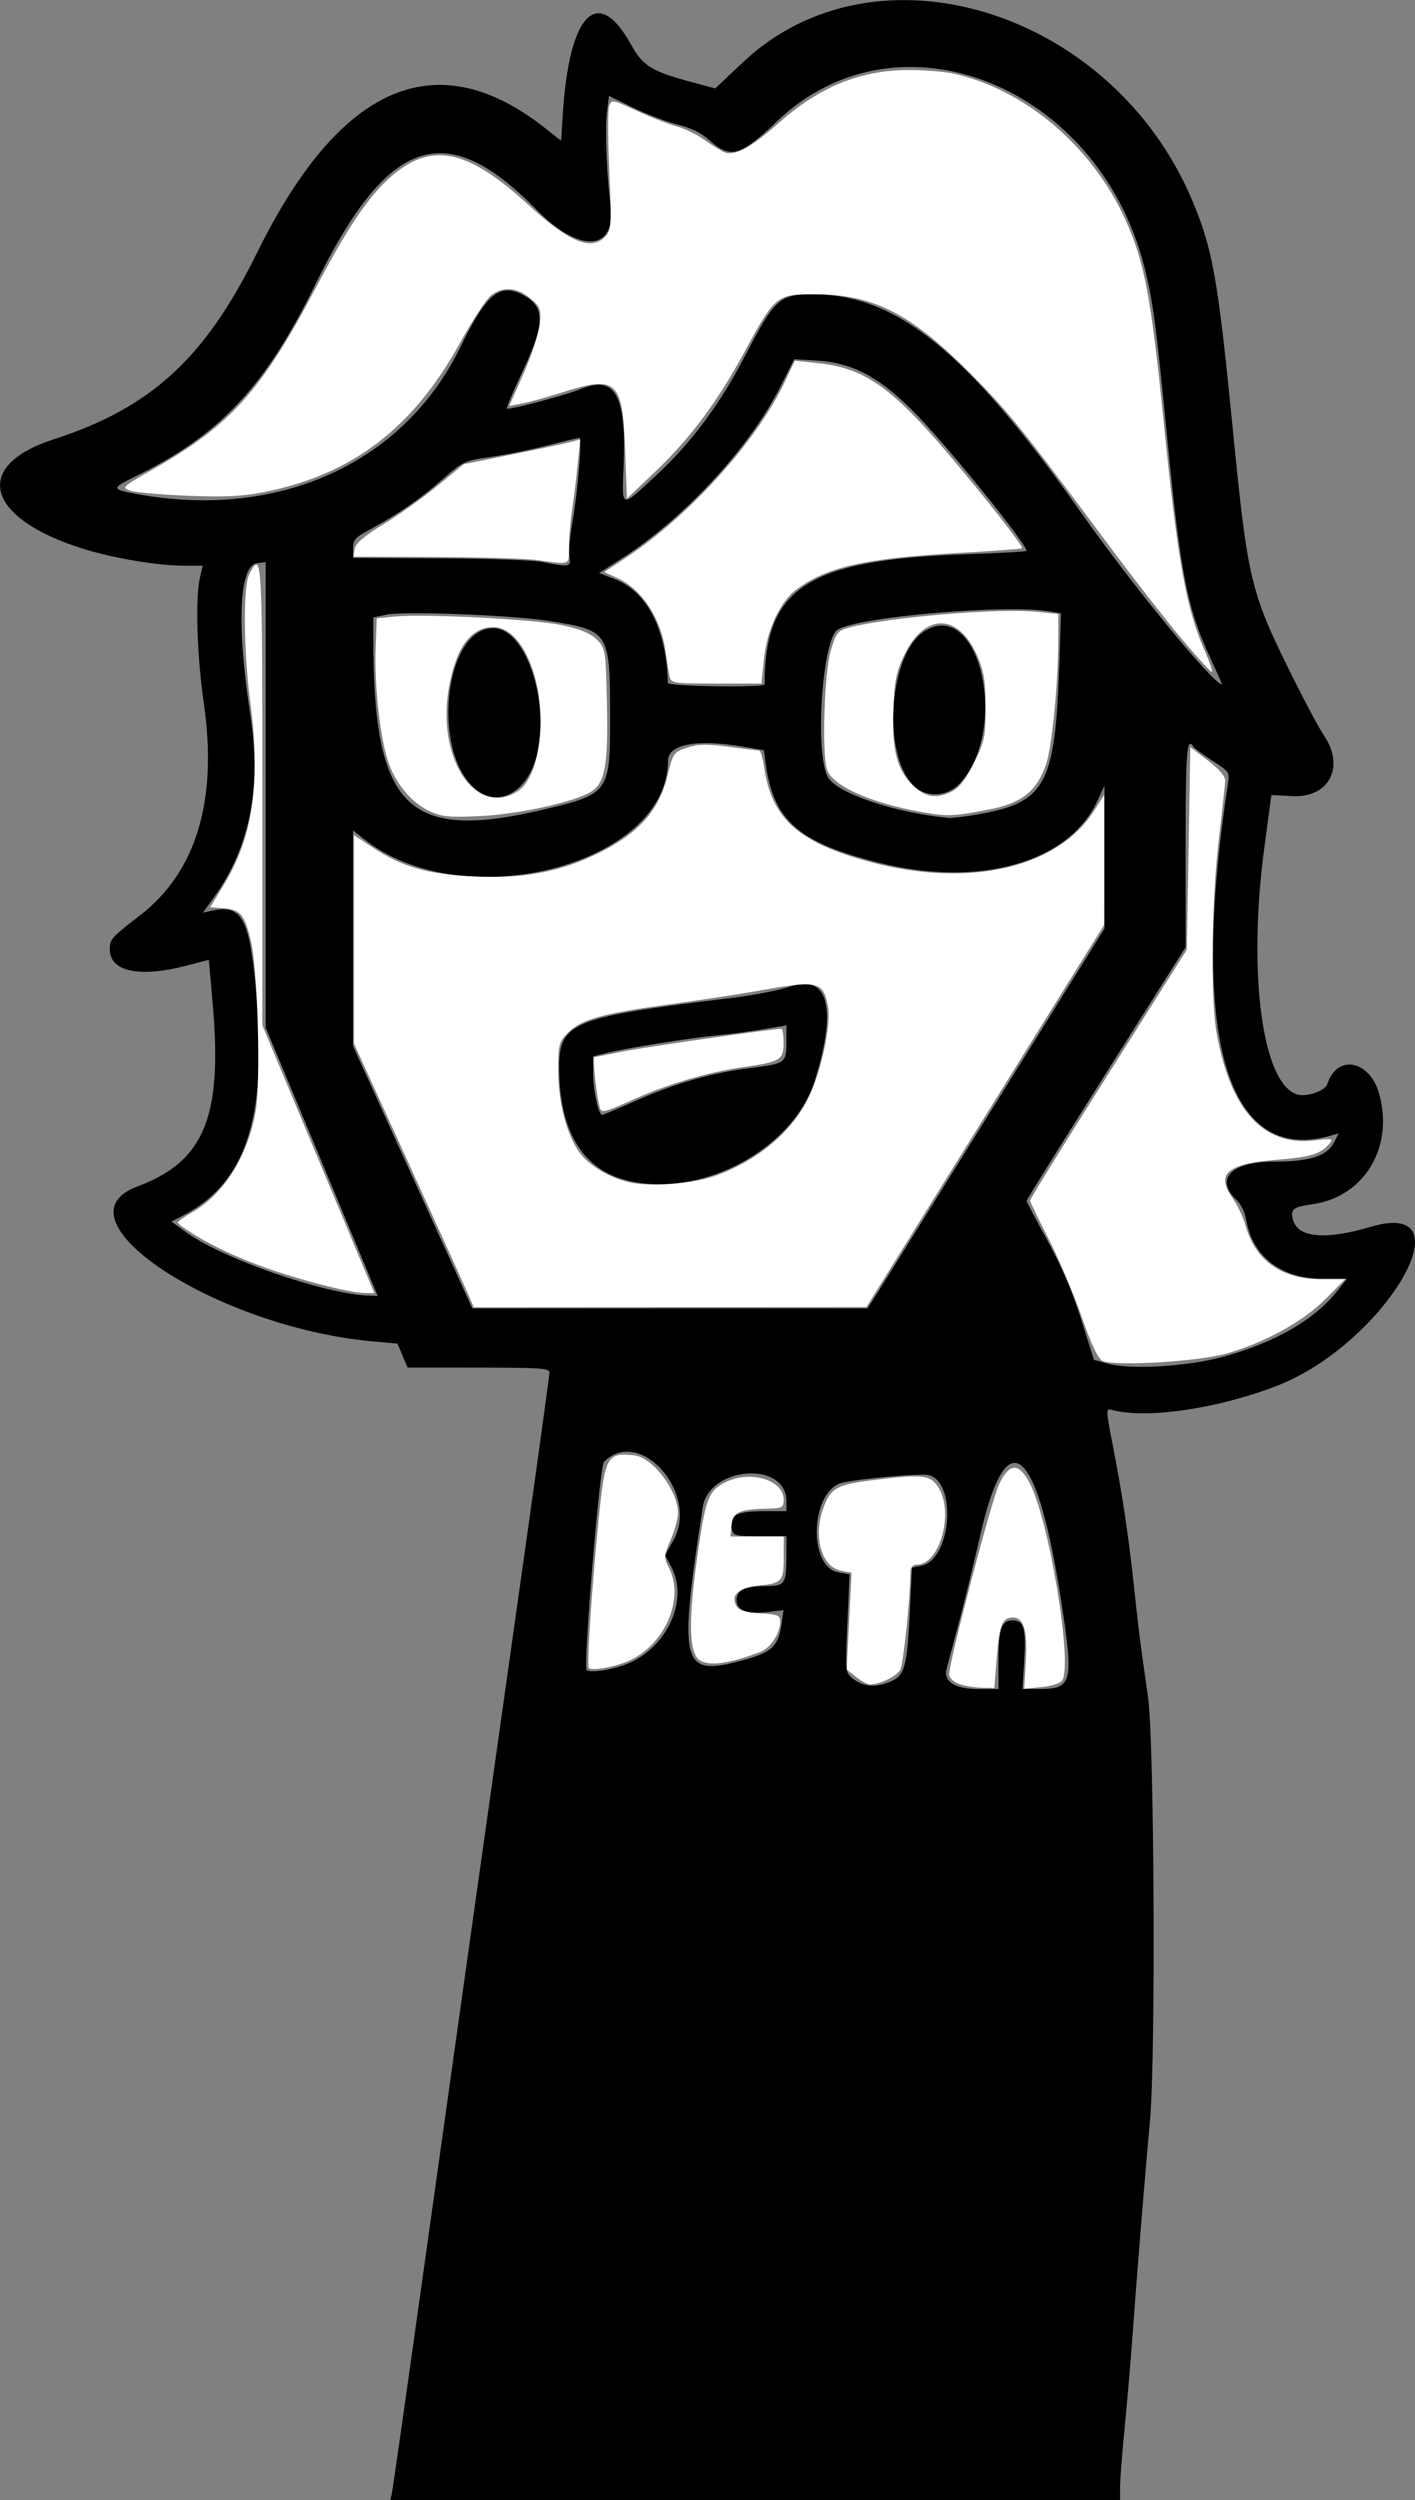 <?xml version="1.0" encoding="UTF-8"?>
<svg width="67.959" height="120" version="1.1" viewBox="0 0 67.959 120" xmlns="http://www.w3.org/2000/svg" xmlns:cc="http://creativecommons.org/ns#" xmlns:dc="http://purl.org/dc/elements/1.1/" xmlns:rdf="http://www.w3.org/1999/02/22-rdf-syntax-ns#">
 <rect x="0" y="0" width="67.959" height="120" fill="#808080" stroke="none"/>
 <g transform="translate(-109.81 -49.742)">
  <path d="m128.63 169.41c0.041-0.185 0.584-3.976 1.206-8.424 1.37-9.793 3.726-26.52 5.245-37.246 0.615-4.34 1.118-7.997 1.118-8.125 0-0.204-0.425-0.233-3.407-0.234l-3.407-2e-3 -0.241-0.575-0.241-0.575-1.181-0.106c-7.503-0.672-15.454-5.886-11.327-7.429 3.238-1.21 4.112-3.337 3.627-8.817l-0.183-2.07-1.057 0.278c-2.271 0.596-3.698 0.294-3.698-0.782 0-0.484 0.071-0.563 1.445-1.623 2.717-2.096 3.746-5.526 3.066-10.216-0.327-2.256-0.41-5.019-0.18-6.009l0.13-0.562-0.92-5.99e-4c-1.255-7.49e-4 -3.419-0.368-4.869-0.826-4.643-1.467-5.297-3.971-1.368-5.239 4.672-1.508 7.274-3.893 9.764-8.948 3.988-8.1 8.63-10.104 13.849-5.979l0.759 0.6 0.082-1.298c0.306-4.848 1.682-6.223 3.292-3.292 0.544 0.99 0.988 1.262 2.884 1.77l1.142 0.306 1.342-1.264c6.38-6.006 17.747-2.489 21.585 6.678 0.965 2.305 1.216 3.718 1.912 10.752 0.749 7.573 0.846 7.971 2.96 12.218 0.571 1.146 1.216 2.346 1.435 2.667 1.028 1.509 0.251 3.007-1.512 2.915l-1.011-0.053-0.341 2.546c-0.804 6.007-0.095 11.315 1.578 11.825 0.453 0.138 1.348-0.17 1.452-0.5 0.463-1.458 2.047-1.147 2.494 0.489 0.704 2.575-0.74 4.94-3.222 5.281-0.898 0.123-1.05 0.241-0.93 0.722 0.222 0.885 1.535 1.012 3.738 0.362 4.824-1.424 0.643 5.647-4.516 7.636-2.903 1.119-6.342 1.607-7.983 1.133-0.211-0.061-0.2 0.128 0.094 1.619 0.466 2.367 0.786 4.49 1.042 6.929 0.121 1.153 0.288 2.568 0.37 3.145 0.083 0.577 0.218 1.525 0.3 2.107 0.301 2.132 0.373 17.205 0.097 20.283-0.293 3.269-0.619 7.281-0.845 10.409-0.089 1.236-0.26 3.224-0.379 4.418-0.119 1.194-0.216 2.458-0.216 2.808l2.2e-4 0.636h-35.051zm29.135-39.96c0-1.525 0.143-1.937 0.672-1.937 0.546 0 0.657 0.372 0.565 1.903l-0.083 1.391h0.778c1.591 0 1.674-0.29 1.124-3.938-1.179-7.819-2.654-9.087-3.944-3.393-0.326 1.437-0.804 3.388-1.063 4.336s-0.506 1.867-0.548 2.045c-0.142 0.601 0.42 0.951 1.526 0.951h0.973zm-5.178 0.998c0.671-0.281 0.795-0.727 0.92-3.339l0.102-2.126 0.468-0.099c1.419-0.3 1.708-3.999 0.339-4.343-0.364-0.091-3.108 0.147-4.126 0.358-1.533 0.318-1.723 4.024-0.221 4.306l0.544 0.102-0.106 2.341c-0.098 2.161-0.085 2.36 0.169 2.581 0.538 0.47 1.144 0.539 1.911 0.219zm-12.39-0.964c1.789-0.912 2.655-3.042 1.849-4.546l-0.295-0.55 0.402-0.72c1.258-2.251-1.612-5.488-3.337-3.764-0.207 0.207-1.009 9.887-0.828 9.999 0.263 0.163 1.545-0.081 2.209-0.42zm5.349-0.073c1.342-0.368 1.648-0.662 1.802-1.732l0.095-0.658-0.761 0.09c-0.991 0.117-1.496-0.072-1.496-0.562 0-0.491 0.391-0.683 1.395-0.683 0.943 0 0.995-0.08 0.999-1.535l2e-3 -0.861h-1.27c-1.25 0-1.272-6e-3 -1.37-0.398-0.15-0.597 0.243-0.8 1.546-0.8h1.095l-2e-3 -0.487c-9e-3 -1.946-3.717-1.67-4.02 0.298-1.181 7.672-1.049 8.16 1.986 7.327zm23.003-14.547c2.528-0.697 4.397-1.779 5.513-3.191l0.442-0.559h-1.218c-1.944 0-3.328-1.077-3.622-2.82-0.061-0.362-0.255-0.764-0.46-0.955-1.069-0.992-0.267-1.842 1.738-1.842 1.767 0 2.593-0.259 2.935-0.922l0.225-0.435-0.418 0.117c-4.964 1.386-6.753-4.793-4.897-16.913 0.083-0.54 0.062-0.571-0.741-1.084-0.454-0.291-0.868-0.597-0.92-0.68-0.317-0.513-0.375 0.223-0.375 4.736v4.888l-3.819 6.044c-2.1 3.324-3.819 6.082-3.819 6.128 0 0.046 0.451 0.904 1.002 1.906 0.688 1.252 1.195 2.432 1.618 3.773l0.616 1.952 0.666 0.185c1.083 0.301 3.844 0.136 5.533-0.329zm-16.572-3.113c0.273-0.432 2.834-4.535 5.689-9.116l5.192-8.33-1e-3 -3.427-1e-3 -3.427-0.35 0.749c-1.379 2.948-5.667 4.154-10.488 2.949-3.855-0.963-5.057-2.016-5.433-4.757l-0.088-0.639-0.93-0.162c-2.26-0.394-3.676-0.139-3.676 0.661 0 4.985-9.803 7.535-14.565 3.788l-0.562-0.442v10.346l5.731 12.593h18.984zm-12.075-5.358c-2.02-0.51-3.126-2.215-3.227-4.976-0.096-2.632 0.291-2.809 8.25-3.775 1.051-0.127 2.317-0.372 2.814-0.544 1.85-0.64 2.293 1.005 1.209 4.489-1.038 3.333-5.495 5.702-9.045 4.806zm0.414-3.807c1.92-0.853 3.662-1.351 5.545-1.586 1.689-0.21 1.716-0.231 1.719-1.283l2e-3 -0.765-1.086 0.186c-0.597 0.103-1.591 0.234-2.209 0.292-1.288 0.121-4.413 0.619-5.354 0.853l-0.636 0.159v0.826c0 0.801 0.258 1.984 0.433 1.984 0.048 0 0.761-0.3 1.586-0.666zm-12.601 8.791c-0.128-0.309-1.338-3.205-2.688-6.437l-2.456-5.875v-22.341l-0.409 0.047c-0.865 0.1-0.997 2.941-0.336 7.236 0.547 3.553-0.015 6.399-1.734 8.793l-0.535 0.745 0.444-0.097c1.345-0.295 1.739 0.32 2.044 3.196 0.693 6.543-0.31 9.833-3.497 11.467l-0.505 0.259 0.73 0.529c1.752 1.269 6.689 2.974 8.772 3.029l0.404 0.011zm8.243-22.789c3.121-0.742 3.165-0.805 3.154-4.575-0.011-3.965-0.048-4.02-2.987-4.476-1.817-0.282-6.958-0.474-7.788-0.29l-0.599 0.132v0.966c0 8.187 1.62 9.811 8.22 8.243zm-3.321-0.983c-2.132-1.794-1.478-7.712 0.853-7.716 1.834-0.003 3.021 4.707 1.76 6.983-0.646 1.165-1.736 1.47-2.613 0.732zm23.899 1.264c3.513-0.57 3.955-1.352 4.153-7.351l0.077-2.339-0.564-0.093c-2.117-0.35-9.195 0.262-10.164 0.879-0.743 0.473-1.104 5.91-0.469 7.072 0.423 0.774 3.21 1.718 5.801 1.963 0.124 0.012 0.648-0.047 1.166-0.131zm-2.857-1.427c-1.531-1.531-1.171-6.368 0.552-7.419 2.597-1.584 4.064 4.607 1.723 7.273-0.612 0.698-1.656 0.764-2.275 0.146zm-7.145-4.855c0-4.665 2.081-5.995 9.772-6.247 1.544-0.051 2.808-0.123 2.808-0.161 0-0.299-3.155-4.243-4.91-6.138-1.937-2.091-3.296-2.88-5.157-2.993l-1.09-0.066-0.651 1.288c-1.507 2.983-4.627 6.353-7.707 8.324l-1.019 0.652 0.707 0.269c1.601 0.608 2.524 2.386 2.599 5.007 5e-3 0.168 4.647 0.234 4.647 0.066zm21.417-1.238c-1.117-2.386-1.439-4.028-2.092-10.671-0.533-5.425-0.673-6.474-1.076-8.081-2.203-8.767-11.83-12.607-17.649-7.039-1.769 1.693-2.243 1.825-3.258 0.91-0.39-0.352-0.86-0.581-1.536-0.749-0.535-0.134-1.493-0.498-2.127-0.809l-1.154-0.566-0.101 0.808c-0.099 0.791-0.014 2.927 0.177 4.475 0.27 2.182-1.506 2.281-3.54 0.198-4.378-4.484-7.145-3.551-10.651 3.591-2.413 4.915-4.583 7.217-8.701 9.227-1.08 0.527-1.075 0.586 0.075 0.8 6.847 1.276 12.874-1.444 15.604-7.043 1.241-2.545 1.874-3.081 2.977-2.517 1.096 0.561 1.101 1.36 0.024 3.654-0.455 0.969-0.803 1.787-0.772 1.818 0.079 0.079 2.856-0.654 3.5-0.923 1.691-0.706 2.242 0.232 2.112 3.598-0.084 2.176-0.186 2.143 1.584 0.507 1.659-1.534 3.056-3.413 4.242-5.706 1.423-2.751 1.657-2.964 3.256-2.964 4.05 0 7.464 2.779 12.905 10.505 2.43 3.45 6.341 8.216 6.742 8.216 0.021 0-0.222-0.556-0.541-1.236zm-30.793-4.869c-0.045-0.227 0.02-0.986 0.145-1.685 0.253-1.415 0.474-4.042 0.34-4.042-0.048 0-0.746 0.168-1.551 0.373-0.805 0.205-2.037 0.453-2.737 0.552-1.255 0.176-1.288 0.192-2.336 1.106-1.091 0.951-2.087 1.635-3.467 2.384-0.687 0.372-0.786 0.484-0.786 0.889l8e-5 0.463 4.156 0.019c2.286 0.01 4.493 0.087 4.905 0.17 1.312 0.264 1.427 0.244 1.333-0.228z" stroke-width=".15"/>
  <g fill="#fff" stroke-width=".169">
   <path d="m143.42 129.43c-0.581-0.368-0.564-2.253 0.054-6.139 0.267-1.679 0.462-2.071 1.208-2.425 1.199-0.569 2.767-0.083 2.767 0.858 0 0.375-0.07 0.412-0.803 0.427-1.326 0.028-1.642 0.175-1.702 0.793l-0.053 0.543h2.559v1.005c0 1.151-0.079 1.236-1.251 1.36-0.938 0.099-1.328 0.475-1.014 0.976 0.134 0.213 0.454 0.31 1.141 0.347 0.825 0.044 0.955 0.097 0.955 0.389 0 0.57-0.466 1.279-0.965 1.467-1.491 0.562-2.433 0.692-2.896 0.399z"/>
   <path d="m138.09 129.79c-0.102-0.168 0.149-3.939 0.483-7.236 0.296-2.922 0.396-3.098 1.685-2.964 0.895 0.093 2.114 1.693 2.114 2.775 0 0.256-0.158 0.833-0.352 1.282-0.328 0.763-0.334 0.852-0.085 1.334 0.784 1.515-0.231 3.785-2.016 4.512-0.709 0.289-1.734 0.455-1.83 0.297z"/>
   <path d="m150.93 130.23-0.457-0.359 0.118-2.322 0.118-2.322-0.523-0.105c-0.958-0.192-1.346-1.725-0.788-3.118 0.34-0.851 0.643-1.011 2.305-1.219 2.431-0.305 2.804-0.261 3.191 0.374 0.741 1.215 0.041 3.679-1.046 3.679-0.206 0-0.31 0.126-0.313 0.381-0.013 1.278-0.338 4.386-0.488 4.665-0.165 0.309-0.984 0.706-1.456 0.706-0.113 0-0.411-0.162-0.662-0.359z"/>
   <path d="m155.86 130.56c-0.256-0.093-0.465-0.297-0.465-0.452 1e-3 -0.63 2.061-8.456 2.412-9.162 0.485-0.977 0.907-1.006 1.417-0.097 0.942 1.68 2.122 8.724 1.599 9.55-0.082 0.129-0.525 0.271-0.985 0.315l-0.837 0.08 0.078-1.345c0.084-1.457-0.102-2.075-0.624-2.075-0.506 0-0.644 0.341-0.771 1.903l-0.12 1.48-0.619-0.013c-0.341-7e-3 -0.828-0.09-1.084-0.183z"/>
   <path d="m132.33 111.94c-0.129-0.302-1.424-3.152-2.878-6.333l-2.643-5.783v-10.003l0.888 0.589c1.424 0.944 2.649 1.295 4.882 1.398 2.253 0.104 3.95-0.186 5.648-0.966 2.164-0.994 3.21-2.106 3.639-3.869 0.262-1.078 0.301-1.133 0.939-1.346 0.518-0.173 0.962-0.182 2.004-0.042 0.736 0.099 1.393 0.179 1.461 0.179 0.068 0 0.175 0.362 0.239 0.803 0.355 2.455 1.639 3.611 5.038 4.532 4.759 1.29 9.059 0.317 10.812-2.448l0.479-0.755-1e-3 3.12-1e-3 3.12-11.415 18.34-18.855 0.012zm11.833-5.765c2.025-0.726 3.664-2.094 4.469-3.731 0.616-1.252 1.105-3.527 0.943-4.391-0.231-1.23-0.462-1.279-3.483-0.735-0.791 0.142-2.645 0.424-4.122 0.626-3.234 0.442-4.239 0.721-4.871 1.354-0.447 0.447-0.48 0.572-0.48 1.831 0 1.497 0.401 3.056 1.003 3.902 0.518 0.728 1.719 1.387 2.765 1.518 1.079 0.135 2.841-0.04 3.775-0.374z"/>
   <path d="m138.59 102.79c-0.161-0.68-0.322-2.316-0.228-2.316 0.051 0 0.625-0.112 1.275-0.249 0.944-0.199 7.256-1.105 7.696-1.105 0.06 0 0.11 0.302 0.11 0.671 0 0.829-0.145 0.913-2.026 1.183-1.572 0.226-3.488 0.785-5.021 1.466-1.724 0.766-1.708 0.762-1.805 0.349z"/>
   <path d="m162.77 115.06c-0.216-0.092-0.546-0.786-1.025-2.156-0.388-1.111-1.101-2.786-1.584-3.723-0.483-0.937-0.878-1.758-0.878-1.825 0-0.067 1.694-2.802 3.764-6.077l3.764-5.956 0.169-9.722 0.846 0.644c0.529 0.403 0.84 0.766 0.83 0.971-9e-3 0.18-0.15 1.469-0.315 2.864-0.342 2.91-0.396 7.586-0.106 9.219 0.66 3.716 2.245 5.465 4.69 5.178 0.857-0.101 0.931-0.085 0.732 0.155-0.404 0.487-0.911 0.646-2.449 0.767-2.462 0.193-3.023 0.661-2.207 1.839 0.245 0.353 0.525 0.938 0.623 1.299 0.463 1.708 1.728 2.602 3.683 2.602h1.103l-0.919 0.931c-1.067 1.081-2.893 2.092-4.74 2.627-1.344 0.389-5.351 0.633-5.981 0.364z"/>
   <path d="m166.56 80.402c-0.766-0.912-2.412-3.029-3.657-4.703-4.038-5.431-4.687-6.231-6.575-8.119-2.815-2.815-4.588-3.707-7.386-3.716-1.827-0.006-1.909 0.06-3.349 2.718-1.326 2.448-2.632 4.2-4.337 5.819l-1.335 1.269-0.085-2.291c-0.126-3.401-0.391-3.644-3.045-2.797-0.698 0.223-1.55 0.458-1.895 0.523l-0.626 0.117 0.697-1.579c0.383-0.869 0.73-1.928 0.771-2.355 0.068-0.706 0.026-0.816-0.464-1.229-0.634-0.533-1.319-0.582-1.887-0.135-0.223 0.175-0.899 1.214-1.503 2.308-2.232 4.043-5.142 6.267-9.306 7.111-1.081 0.219-1.931 0.263-3.701 0.194-1.264-0.05-2.517-0.157-2.784-0.239-0.472-0.144-0.443-0.172 1.092-1.047 3.712-2.115 5.163-3.73 7.766-8.646 1.56-2.946 2.513-4.369 3.555-5.311 1.962-1.772 3.715-1.44 6.658 1.261 1.989 1.826 3.062 2.263 3.734 1.521 0.271-0.299 0.287-0.587 0.176-3.104-0.067-1.526-0.072-2.932-0.011-3.124 0.108-0.341 0.139-0.337 1.33 0.212 0.671 0.309 1.531 0.645 1.912 0.746 0.381 0.102 0.99 0.399 1.353 0.661 0.363 0.262 0.798 0.527 0.966 0.591 0.481 0.181 1.289-0.258 2.57-1.399 1.967-1.751 3.93-2.552 6.266-2.556 0.749-0.001 1.724 0.079 2.168 0.178 3.441 0.771 6.638 3.493 8.232 7.009 0.923 2.036 1.233 3.688 1.86 9.911 0.655 6.5 1.067 8.78 1.943 10.761 0.234 0.529 0.395 0.992 0.357 1.029-0.037 0.037-0.695-0.678-1.46-1.591z"/>
   <path d="m141.96 82.169c-0.042-0.209-0.123-0.72-0.18-1.135-0.22-1.61-1.133-3.007-2.321-3.55l-0.626-0.286 1.049-0.693c3.031-2.001 6.277-5.595 7.619-8.434l0.48-1.016 1.202 0.128c2.119 0.226 3.476 1.174 6.1 4.261 1.83 2.153 3.693 4.532 3.612 4.613-0.03 0.03-1.438 0.134-3.128 0.23-4.465 0.255-6.305 0.678-7.752 1.782-0.755 0.576-1.383 1.954-1.52 3.337l-0.113 1.142h-2.172c-2.117 0-2.174-0.01-2.249-0.381z"/>
   <path d="m154.1 88.72c-2.509-0.442-4.358-1.279-4.581-2.075-0.24-0.856-0.115-4.62 0.187-5.655 0.261-0.893 0.331-0.98 0.914-1.134 1.846-0.489 7.164-0.936 8.958-0.752l1.06 0.109-3e-3 1.288c-4e-3 2.095-0.307 5.138-0.59 5.942-0.458 1.298-1.183 1.861-2.79 2.163-1.699 0.32-1.937 0.329-3.156 0.114zm1.462-1.01c0.324-0.168 0.672-0.626 1.037-1.369 0.5-1.016 0.549-1.256 0.546-2.666-3e-3 -1.239-0.082-1.728-0.393-2.443-0.897-2.063-2.509-2.103-3.495-0.087-0.395 0.807-0.485 1.24-0.539 2.582-0.079 1.978 0.153 2.928 0.9 3.674 0.622 0.622 1.169 0.709 1.944 0.308z"/>
   <path d="m130.43 88.669c-0.882-0.416-1.646-1.347-1.997-2.433-0.378-1.17-0.645-3.642-0.581-5.378l0.053-1.438 0.846-0.085c1.422-0.142 6.689 0.125 8.029 0.408 0.888 0.187 1.391 0.394 1.692 0.694 0.416 0.415 0.43 0.504 0.486 3.082 0.064 2.93-0.085 3.778-0.738 4.206-0.749 0.491-3.465 1.094-5.325 1.183-1.515 0.072-1.877 0.037-2.465-0.24zm4.258-0.959c1.025-0.662 1.413-3.504 0.768-5.627-0.426-1.403-1.155-2.239-1.952-2.239-1.075 0-1.784 0.956-2.131 2.873-0.621 3.425 1.289 6.302 3.315 4.993z"/>
   <path d="m135.61 76.623c-0.512-0.071-2.705-0.136-4.875-0.145l-3.944-0.017 0.054-0.374c0.038-0.26 0.465-0.625 1.407-1.199 0.744-0.454 1.91-1.285 2.591-1.846l1.238-1.021 2.314-0.466c1.273-0.256 2.531-0.523 2.796-0.593l0.481-0.127-0.114 1.164c-0.063 0.64-0.184 1.621-0.268 2.179-0.085 0.558-0.155 1.376-0.155 1.818-1e-3 0.893 0.1 0.852-1.524 0.627z"/>
   <path d="m125.2 111.39c-2.515-0.663-4.436-1.415-5.962-2.333-0.488-0.294-0.888-0.58-0.888-0.637 0-0.056 0.294-0.267 0.653-0.469 1.543-0.867 2.707-2.708 3.085-4.877 0.254-1.461 0.098-6.867-0.238-8.221-0.304-1.227-0.497-1.452-1.297-1.516l-0.646-0.051 0.665-1.097c1.39-2.295 1.768-4.905 1.262-8.707-0.324-2.431-0.353-5.586-0.056-6.168 0.613-1.202 0.632-0.891 0.632 10.545v11.094l5.378 12.854-0.532-8e-3c-0.293-5e-3 -1.217-0.189-2.055-0.41z"/>
  </g>
 </g>
</svg>
